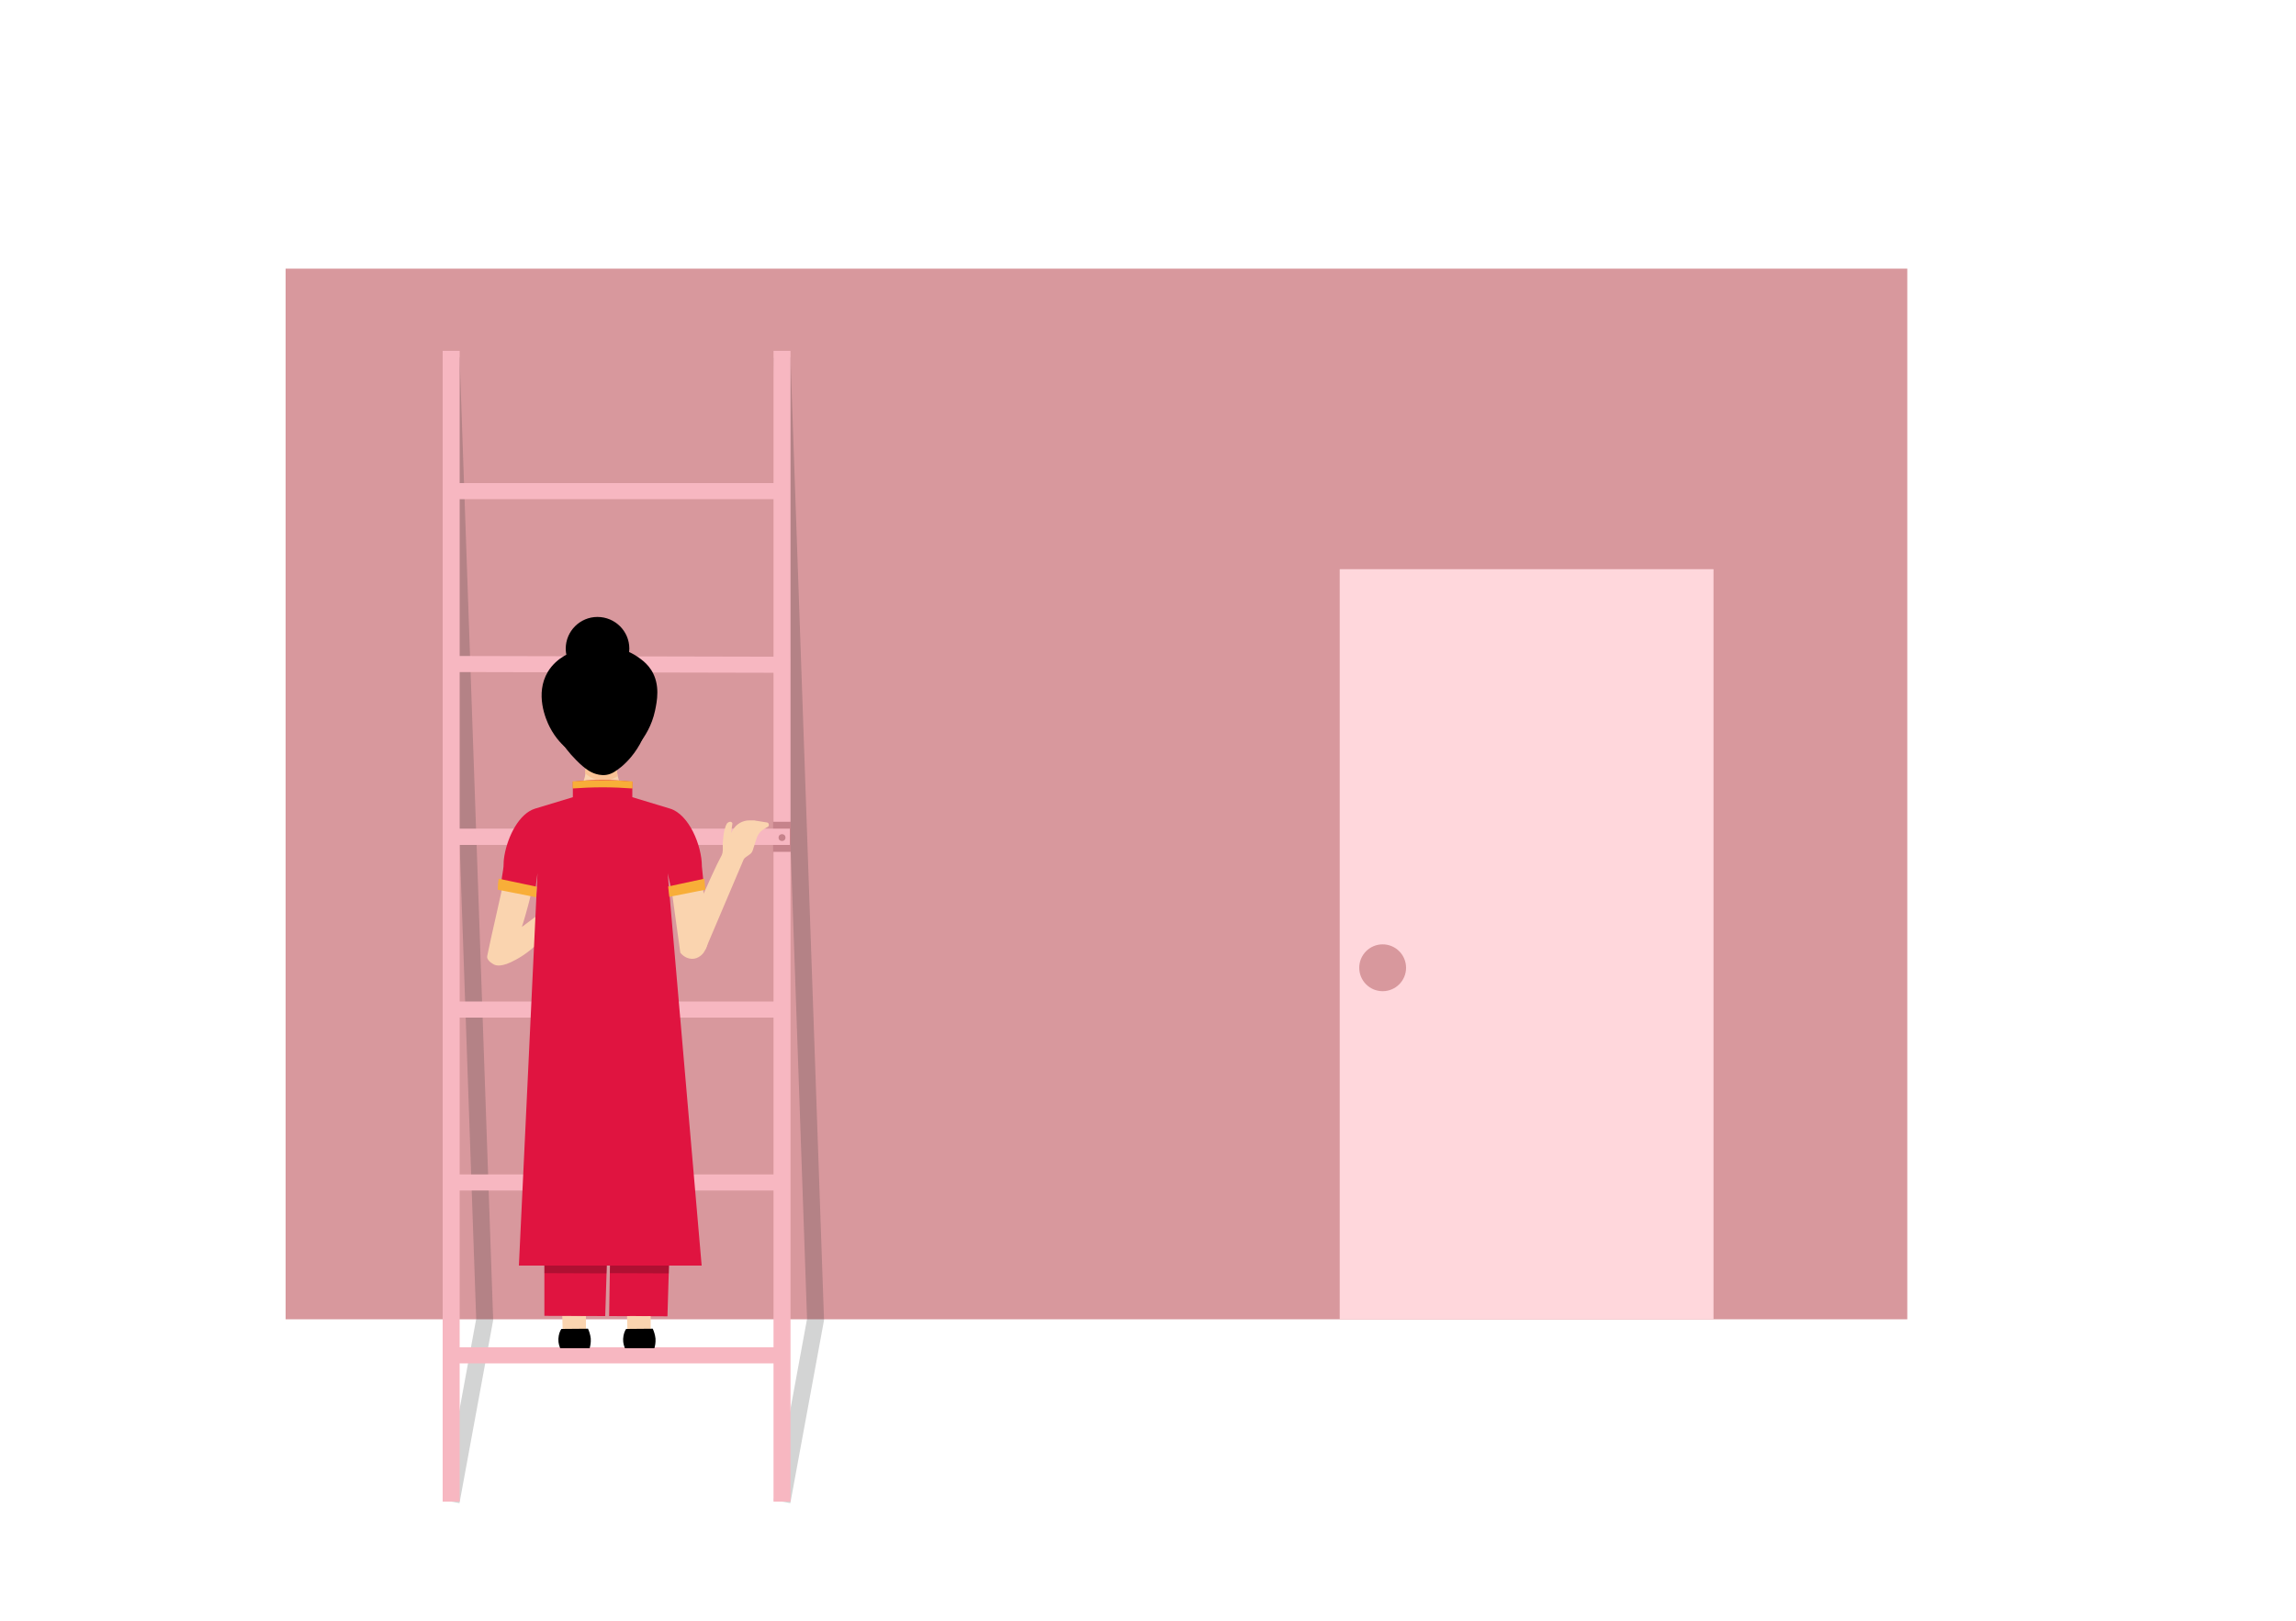 <?xml version="1.0" encoding="utf-8"?>
<!-- Generator: Adobe Illustrator 26.0.1, SVG Export Plug-In . SVG Version: 6.00 Build 0)  -->
<svg version="1.1" id="Layer_1" xmlns="http://www.w3.org/2000/svg" xmlns:xlink="http://www.w3.org/1999/xlink" x="0px" y="0px"
	 viewBox="0 0 1000 706" style="enable-background:new 0 0 1000 706;" xml:space="preserve">
<style type="text/css">
	.st0{fill:#D8989D;}
	.st1{opacity:0.2;fill:none;stroke:#272828;stroke-width:7.37;stroke-miterlimit:10;}
	.st2{fill:#FFD7DC;}
	.st3{fill:#F7B7C1;}
	.st4{fill:#C6838B;}
	.st5{fill:#FAD4AF;}
	.st6{fill:#F9C295;}
	.st7{fill:#E01440;}
	.st8{opacity:0.22;}
	.st9{fill:#F8AE38;}
</style>
<g>
	<g>
		<rect x="124.4" y="117" class="st0" width="706.3" height="457.6"/>
		<path class="st1" d="M340.6,654l14.6-79.3c-4.9-139.7-9.7-279.4-14.6-419"/>
		<path class="st1" d="M196.5,654l14.6-79.3c-4.9-139.7-9.7-279.4-14.6-419"/>
		<rect x="583.5" y="247.9" class="st2" width="162.8" height="326.7"/>
		<circle class="st0" cx="602.2" cy="421.5" r="10.2"/>
		<g>
			<g>
				<g>
					<rect x="192.8" y="152.8" class="st3" width="7.4" height="501.2"/>
				</g>
			</g>
			<g>
				<g>
					<rect x="336.9" y="152.8" class="st3" width="7.4" height="501.2"/>
				</g>
			</g>
			<g>
				<g>
					<rect x="336.7" y="357.9" class="st4" width="7.7" height="13.1"/>
				</g>
			</g>
			<g>
				<g>
					<rect x="196.5" y="210.4" class="st3" width="144.1" height="7"/>
				</g>
			</g>
			<g>
				<g>
					
						<rect x="266.7" y="215.6" transform="matrix(2.208268e-03 -1 1 2.208268e-03 -19.664 558.924)" class="st3" width="7" height="147.5"/>
				</g>
			</g>
			<g>
				<g>
					<rect x="196.5" y="360.9" class="st3" width="147.5" height="7.1"/>
				</g>
			</g>
			<g>
				<g>
					<rect x="196.5" y="436.2" class="st3" width="144.1" height="7"/>
				</g>
			</g>
			<g>
				<g>
					<rect x="196.5" y="511.5" class="st3" width="144.1" height="7"/>
				</g>
			</g>
			<g>
				<g>
					<rect x="196.5" y="586.8" class="st3" width="144.1" height="7"/>
				</g>
			</g>
		</g>
		<circle class="st4" cx="340.6" cy="364.8" r="1.5"/>
	</g>
	<g>
		<g>
			<g>
				<g>
					<g>
						<g>
							<path class="st5" d="M215,420c-1.5-0.8-3.1-2.2-2.8-3.6c1.9-9.6,5.9-25.8,7.7-35.4c0.8-4.4,4.5-7.4,8.8-6.2l5.4,1.5
								c-0.8,4-1.5,7.5-2.2,10.4c-1.4,6.2-2.7,10.6-3,11.7c-0.6,2.2-1.2,4-1.6,5.3c2.6-1.9,5.2-3.9,7.8-5.8c1.1,2.7,2.2,5.4,3.4,8.1
								c-5,6.5-10.2,10-13.7,11.9C218.4,421.5,215.9,420.5,215,420z"/>
						</g>
						<g>
							<path class="st5" d="M308.1,411.3c0.8-3.8-0.5-16.9-3.6-34.4l-13.2,1.9c1.7,12,3.3,24.1,5,36.1c0.2,0.3,2,2.6,5,2.7
								c2.9,0.1,4.7-2.1,5.1-2.6C306.4,414.9,307.6,413.4,308.1,411.3z"/>
						</g>
						<path class="st5" d="M283.6,350.5c-7.2,1-14.5,1.9-21.7,2.9c-7.2-1-14.5-2-21.7-2.9c3.5-0.9,6.9-1.8,10.4-2.7
							c1.3-2.7,2.2-4.8,3-6.4c0.1-0.3,0.4-0.8,0.7-1.6c0.4-1.1,0.6-2.1,0.7-3.1c0.4-3-0.2-5.4-0.6-6.5c2.5,0,5-0.1,7.5-0.1
							c2.5,0,5,0.1,7.5,0.1c-0.4,1.2-1.1,4.2-0.4,7.7c0.1,0.3,0.4,1.7,1.2,3.5c0.7,1.6,2.2,4.2,5.2,6.7
							C278.1,349,280.8,349.8,283.6,350.5z"/>
						<path class="st6" d="M269,338c-1.3,0.9-2.6,1.5-4.3,1.8c-2.5,0.4-4.5-0.1-5.5-0.4c-1.8-0.6-3.2-1.5-4.4-2.7
							c0.4-3-0.2-5.4-0.6-6.5c2.5,0,5-0.1,7.5-0.1c2.5,0,5,0.1,7.5,0.1C269,331.5,268.3,334.5,269,338z"/>
						<path d="M241.5,317.7c0.7,1.3,3.1,7,9.4,13.3c4.4,4.5,6.8,5.4,7.8,5.8c1.1,0.4,3,1,5.3,0.7c2.6-0.4,4.3-1.7,6.7-3.6
							c0.8-0.7,4.7-3.9,8-9.8c1.3-2.4,2-4.4,2.2-5c0.9-2.6,2.2-6.4,1.8-11c-0.2-1.7-0.8-7.4-5.3-11.8c-4.3-4.2-9.4-4.9-11.8-5.2
							c-8.1-1-17.8,2.4-22.6,9.9c-0.9,1.4-4.1,6.4-3,12.5C240.3,315.3,240.9,316.7,241.5,317.7z"/>
						<g>
							<path d="M274.1,282.5c0,2.5-0.6,4.8-1.8,6.8h-24.1c-1.1-2-1.8-4.3-1.8-6.8c0-7.6,6.2-13.8,13.8-13.8
								C267.9,268.7,274.1,274.9,274.1,282.5z"/>
							<path d="M247.4,326.5c-1-3.8-2.2-6.7-3.3-8.7c-1.2-2.4-2.2-3.6-2.2-5.8c0-1.3,0.4-3.5,2-5.4c1.9-2.2,3.6-1.5,8.5-3.5
								c2.1-0.8,5.9-2.4,9.1-5.8c1.5-1.6,2.5-3.1,3-4.2c0.3,0.6,0.8,1.5,1.7,2.4c2,2,4.4,2,6.4,2.7c1.5,0.6,5,2.2,7,5.8
								c1.5,2.9,1.4,5.6,1.2,9.2c-0.1,2.5-0.6,6.3-2.3,10.6c2.3-3,5.4-7.7,6.8-14.3c0.8-3.9,2.4-11.2-1.6-17.6
								c-1.5-2.3-3.1-3.7-4.3-4.6c-6.9-5.6-17.7-7.8-27.4-4.4c-3,1-9.5,3.3-13.4,9.7c-5.7,9.6-0.9,20.7,0.8,24
								C242,321.7,245.3,324.8,247.4,326.5z"/>
						</g>
						<g>
							<path class="st7" d="M237.1,550.2c0,7.4,0,15.5,0,22.9c8.8,0,17.7,0.1,26.5,0.1c0.2-7.5,0.5-15,0.7-22.5
								C255.3,550.8,246.1,550.2,237.1,550.2z"/>
							<path class="st7" d="M265.7,548.9c-0.1,7.4-0.3,16.8-0.4,24.3c8.5,0,16.9,0.1,25.4,0.1c0.2-7.5,0.5-15.7,0.7-23.2
								C282.9,550.1,274.3,548.8,265.7,548.9z"/>
							<path class="st8" d="M237.2,532.3c0,7.4-0.1,14.8-0.1,22.2c9,0,18.1,0.1,27.1,0.1c0.2-7.5,0.5-15,0.7-22.5
								C255.7,532.2,246.4,532.3,237.2,532.3z"/>
							<path class="st8" d="M266,532.3c-0.1,7.4-0.2,14.8-0.4,22.2c8.6,0,17.2,0.1,25.7,0.1c0.2-7.5,0.5-15,0.7-22.5
								C283.4,532.2,274.7,532.3,266,532.3z"/>
							<path class="st7" d="M290.8,380.3l14.8,170.9H226l8.1-170.9c-0.3,2-0.5,4.1-0.8,6.1c-4.9-0.9-10.1-1.8-14.9-2.7
								c0.2-2.1,0.7-4.2,0.9-6.3c0-1.5,0.1-3.1,0.4-4.8c1.5-8.6,6.5-18.3,13.3-20.4l16.5-5v-6.7c3.7-0.5,7.9-0.8,12.5-0.8
								c4.9,0,9.4,0.3,13.4,0.8c0,2.2,0,4.4,0,6.7l16.5,5c8.1,2.5,13.8,15.9,13.8,25.2c0.2,2.3,0.5,4.6,0.7,6.8
								c-4.7,0.9-9.4,1.9-14.1,2.8C291.8,384.9,291.3,382.6,290.8,380.3z"/>
							<path class="st9" d="M233.8,386.2l-0.3,4.6l-1.9-0.4l-14.8-2.9c0-1.5,0.1-3.1,0.4-4.8L233.8,386.2z"/>
							<path class="st9" d="M291,386.1l0.5,4.5l15.7-3.1c-0.1-1.5-0.3-3.1-0.4-4.8L291,386.1z"/>
							<path class="st9" d="M249.4,340.3v3.1c4.1-0.3,8.5-0.5,13.1-0.5c4.6,0,8.9,0.2,13,0.5c0-1,0-2,0-3.1
								c-4.2-0.3-8.6-0.5-13.3-0.5C257.7,339.8,253.4,340,249.4,340.3z"/>
						</g>
					</g>
				</g>
			</g>
		</g>
	</g>
	<path class="st5" d="M302,399.1c6.6-14.8,10.4-23.1,11.7-25.4c0.4-0.7,0.8-1.4,1-2.4c0.3-1.5-0.1-3.5,0.2-5.2c0,0,0,0,0-0.1
		c0.1-0.7,0.1-1.9,0.5-3.9c0,0,0.2-1,0.7-2.4c0.3-0.8,0.5-1.1,0.9-1.4c0.1-0.1,0.9-0.6,1.5-0.3c0.2,0.1,0.4,0.3,0.5,0.6l-0.6,4.2
		l0.7-1.2c1.5-2.7,4.3-4.3,7.3-4.3l1.8,0c0.3,0,0.5,0,0.8,0.1l5,0.8c0.8,0.1,1.1,1,0.7,1.7l-2.3,1.4c-1.3,0.8-2.3,2.1-2.8,3.6
		l-1.8,5.6c-0.2,0.5-0.5,1-1,1.4l-2.2,1.6c-0.3,0.2-0.5,0.5-0.7,0.8c-5.6,13.1-11.1,26.2-16.7,39.3C305.3,408.9,303.7,404,302,399.1
		z"/>
	<path class="st5" d="M244.9,573.2c0.1,1.1,0.1,6.4,0.2,7.4c3.4,0,6.7,0.1,10.1,0.1c0-1.2,0-6.3,0-7.5
		C251.8,573.3,248.3,573.1,244.9,573.2z"/>
	<path d="M256.1,578.7c0.4,0.9,1,2.4,1.2,4.3c0.1,1.8-0.2,3.3-0.5,4.2c-4.3,0-8.5,0-12.8,0c-0.3-0.7-0.9-2.2-0.8-4.1
		c0.1-2.1,0.8-3.6,1.3-4.3"/>
	<path class="st5" d="M273.1,573.2c0.1,1.1,0.1,6.4,0.2,7.4c3.4,0,6.7,0.1,10.1,0.1c0-1.2,0-6.3,0-7.5
		C279.9,573.3,276.5,573.1,273.1,573.2z"/>
	<path d="M284.3,578.7c0.4,0.9,1,2.4,1.2,4.3c0.1,1.8-0.2,3.3-0.5,4.2c-4.3,0-8.5,0-12.8,0c-0.3-0.7-0.9-2.2-0.8-4.1
		c0.1-2.1,0.8-3.6,1.3-4.3"/>
</g>
</svg>
